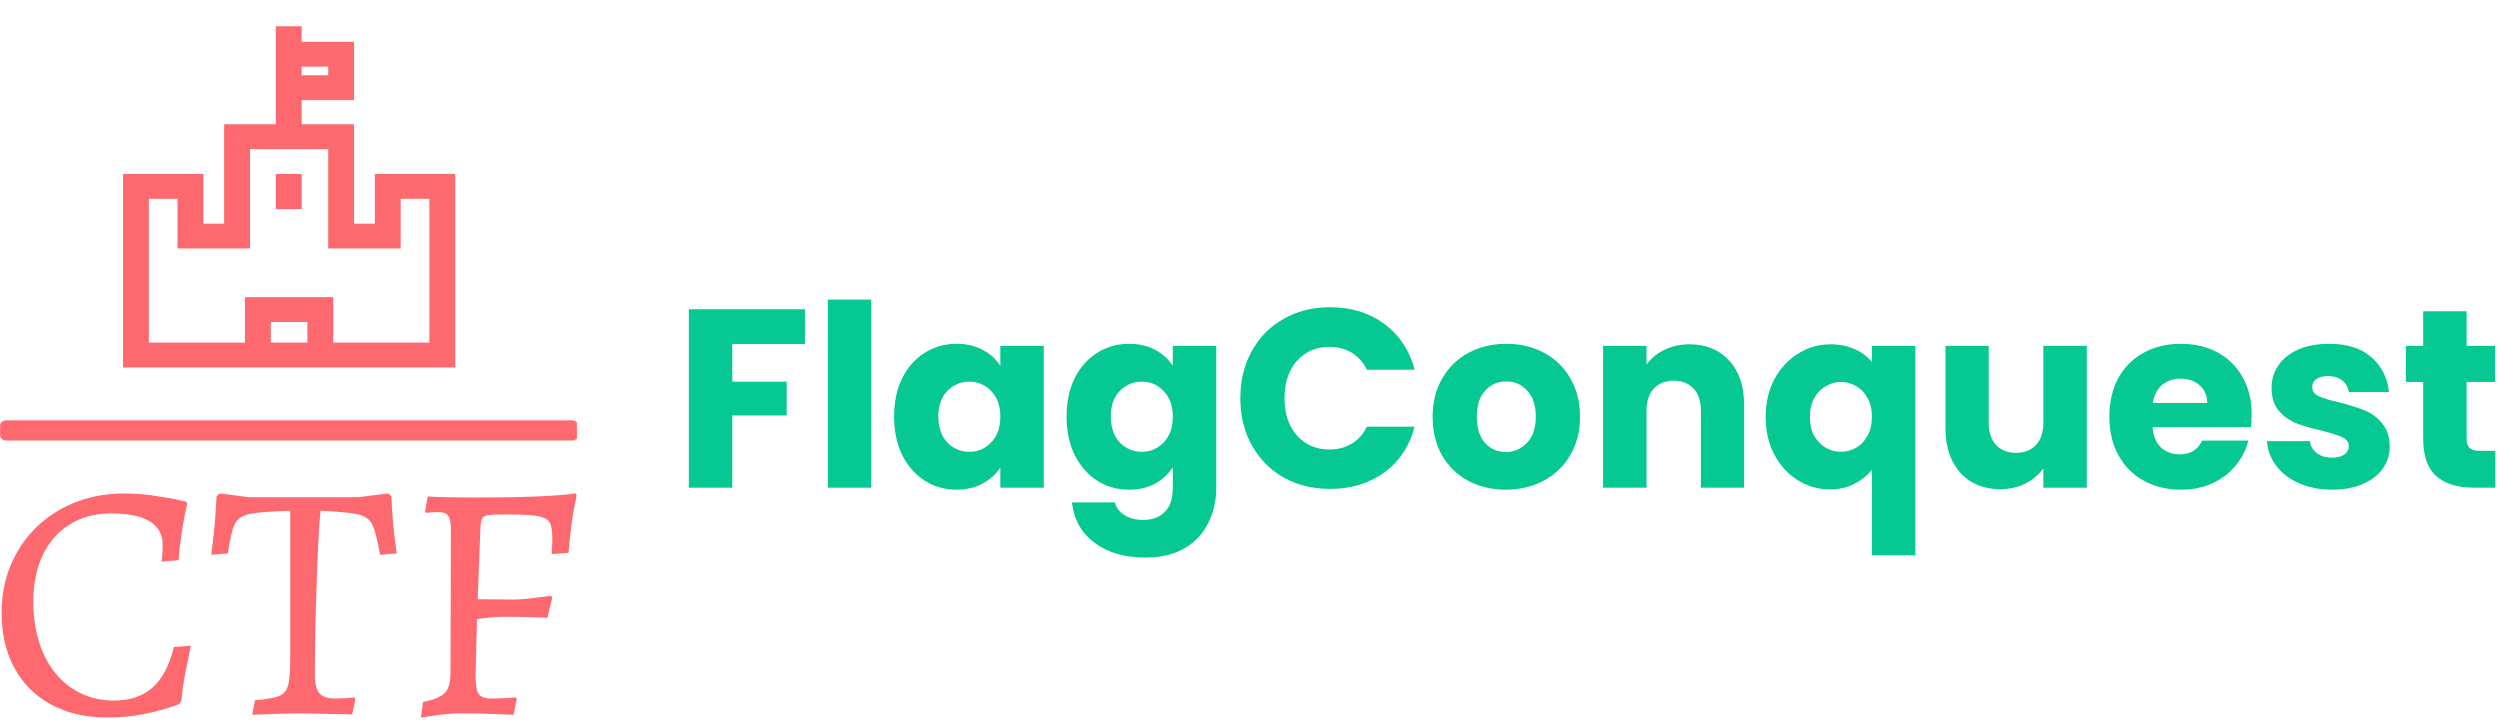 <svg width="364" height="106" viewBox="0 0 364 106" fill="none" xmlns="http://www.w3.org/2000/svg">
<path d="M117.203 45.026V50.095H106.621V55.571H114.539V60.492H106.621V71H100.294V45.026H117.203ZM126.855 43.62V71H120.528V43.62H126.855ZM130.182 60.64C130.182 58.519 130.577 56.656 131.366 55.053C132.18 53.45 133.278 52.216 134.659 51.353C136.041 50.49 137.582 50.058 139.284 50.058C140.74 50.058 142.01 50.354 143.095 50.946C144.205 51.538 145.056 52.315 145.648 53.277V50.354H151.975V71H145.648V68.077C145.032 69.039 144.168 69.816 143.058 70.408C141.973 71 140.703 71.296 139.247 71.296C137.57 71.296 136.041 70.864 134.659 70.001C133.278 69.113 132.18 67.867 131.366 66.264C130.577 64.636 130.182 62.761 130.182 60.64ZM145.648 60.677C145.648 59.098 145.204 57.853 144.316 56.94C143.453 56.027 142.392 55.571 141.134 55.571C139.876 55.571 138.803 56.027 137.915 56.94C137.052 57.828 136.62 59.061 136.62 60.64C136.62 62.219 137.052 63.477 137.915 64.414C138.803 65.327 139.876 65.783 141.134 65.783C142.392 65.783 143.453 65.327 144.316 64.414C145.204 63.501 145.648 62.256 145.648 60.677ZM164.397 50.058C165.852 50.058 167.122 50.354 168.208 50.946C169.318 51.538 170.169 52.315 170.761 53.277V50.354H177.088V70.963C177.088 72.862 176.705 74.577 175.941 76.106C175.201 77.66 174.054 78.893 172.5 79.806C170.97 80.719 169.059 81.175 166.765 81.175C163.706 81.175 161.227 80.447 159.328 78.992C157.428 77.561 156.343 75.613 156.072 73.146H162.325C162.522 73.935 162.991 74.552 163.731 74.996C164.471 75.465 165.383 75.699 166.469 75.699C167.776 75.699 168.812 75.317 169.577 74.552C170.366 73.812 170.761 72.616 170.761 70.963V68.04C170.144 69.002 169.293 69.791 168.208 70.408C167.122 71 165.852 71.296 164.397 71.296C162.695 71.296 161.153 70.864 159.772 70.001C158.39 69.113 157.293 67.867 156.479 66.264C155.689 64.636 155.295 62.761 155.295 60.64C155.295 58.519 155.689 56.656 156.479 55.053C157.293 53.45 158.39 52.216 159.772 51.353C161.153 50.49 162.695 50.058 164.397 50.058ZM170.761 60.677C170.761 59.098 170.317 57.853 169.429 56.94C168.565 56.027 167.505 55.571 166.247 55.571C164.989 55.571 163.916 56.027 163.028 56.94C162.164 57.828 161.733 59.061 161.733 60.64C161.733 62.219 162.164 63.477 163.028 64.414C163.916 65.327 164.989 65.783 166.247 65.783C167.505 65.783 168.565 65.327 169.429 64.414C170.317 63.501 170.761 62.256 170.761 60.677ZM180.592 57.976C180.592 55.411 181.147 53.129 182.257 51.131C183.367 49.108 184.909 47.542 186.882 46.432C188.88 45.297 191.137 44.73 193.653 44.73C196.736 44.73 199.376 45.544 201.571 47.172C203.766 48.8 205.234 51.02 205.974 53.832H199.018C198.5 52.747 197.76 51.92 196.798 51.353C195.861 50.786 194.788 50.502 193.579 50.502C191.63 50.502 190.052 51.18 188.843 52.537C187.634 53.894 187.03 55.707 187.03 57.976C187.03 60.245 187.634 62.058 188.843 63.415C190.052 64.772 191.63 65.45 193.579 65.45C194.788 65.45 195.861 65.166 196.798 64.599C197.76 64.032 198.5 63.205 199.018 62.12H205.974C205.234 64.932 203.766 67.152 201.571 68.78C199.376 70.383 196.736 71.185 193.653 71.185C191.137 71.185 188.88 70.63 186.882 69.52C184.909 68.385 183.367 66.819 182.257 64.821C181.147 62.823 180.592 60.541 180.592 57.976ZM219.247 71.296C217.224 71.296 215.399 70.864 213.771 70.001C212.167 69.138 210.897 67.904 209.96 66.301C209.047 64.698 208.591 62.823 208.591 60.677C208.591 58.556 209.059 56.693 209.997 55.09C210.934 53.462 212.217 52.216 213.845 51.353C215.473 50.49 217.298 50.058 219.321 50.058C221.343 50.058 223.169 50.49 224.797 51.353C226.425 52.216 227.707 53.462 228.645 55.09C229.582 56.693 230.051 58.556 230.051 60.677C230.051 62.798 229.57 64.673 228.608 66.301C227.67 67.904 226.375 69.138 224.723 70.001C223.095 70.864 221.269 71.296 219.247 71.296ZM219.247 65.82C220.455 65.82 221.479 65.376 222.318 64.488C223.181 63.6 223.613 62.33 223.613 60.677C223.613 59.024 223.193 57.754 222.355 56.866C221.541 55.978 220.529 55.534 219.321 55.534C218.087 55.534 217.064 55.978 216.25 56.866C215.436 57.729 215.029 59 215.029 60.677C215.029 62.33 215.423 63.6 216.213 64.488C217.027 65.376 218.038 65.82 219.247 65.82ZM245.987 50.132C248.405 50.132 250.329 50.921 251.759 52.5C253.215 54.054 253.942 56.2 253.942 58.938V71H247.652V59.789C247.652 58.408 247.295 57.335 246.579 56.57C245.864 55.805 244.902 55.423 243.693 55.423C242.485 55.423 241.523 55.805 240.807 56.57C240.092 57.335 239.734 58.408 239.734 59.789V71H233.407V50.354H239.734V53.092C240.376 52.179 241.239 51.464 242.324 50.946C243.41 50.403 244.631 50.132 245.987 50.132ZM257.081 60.714C257.081 58.667 257.5 56.841 258.339 55.238C259.202 53.635 260.349 52.389 261.78 51.501C263.235 50.588 264.814 50.132 266.516 50.132C267.823 50.132 268.995 50.366 270.031 50.835C271.067 51.279 271.906 51.908 272.547 52.722V50.354H278.874V80.842H272.547V68.41C271.832 69.273 270.956 69.964 269.92 70.482C268.909 71 267.749 71.259 266.442 71.259C264.765 71.259 263.211 70.815 261.78 69.927C260.349 69.039 259.202 67.793 258.339 66.19C257.5 64.587 257.081 62.761 257.081 60.714ZM272.547 60.677C272.547 59.567 272.325 58.642 271.881 57.902C271.462 57.137 270.907 56.57 270.216 56.2C269.525 55.805 268.798 55.608 268.033 55.608C267.293 55.608 266.578 55.805 265.887 56.2C265.196 56.57 264.629 57.137 264.185 57.902C263.741 58.667 263.519 59.604 263.519 60.714C263.519 61.824 263.741 62.761 264.185 63.526C264.629 64.266 265.196 64.833 265.887 65.228C266.578 65.598 267.293 65.783 268.033 65.783C268.773 65.783 269.488 65.598 270.179 65.228C270.894 64.833 271.462 64.254 271.881 63.489C272.325 62.724 272.547 61.787 272.547 60.677ZM303.838 50.354V71H297.511V68.188C296.87 69.101 295.994 69.841 294.884 70.408C293.799 70.951 292.59 71.222 291.258 71.222C289.68 71.222 288.286 70.877 287.077 70.186C285.869 69.471 284.931 68.447 284.265 67.115C283.599 65.783 283.266 64.217 283.266 62.416V50.354H289.556V61.565C289.556 62.946 289.914 64.019 290.629 64.784C291.345 65.549 292.307 65.931 293.515 65.931C294.749 65.931 295.723 65.549 296.438 64.784C297.154 64.019 297.511 62.946 297.511 61.565V50.354H303.838ZM327.845 60.344C327.845 60.936 327.808 61.553 327.734 62.194H313.415C313.514 63.477 313.921 64.463 314.636 65.154C315.376 65.82 316.276 66.153 317.337 66.153C318.916 66.153 320.013 65.487 320.63 64.155H327.364C327.019 65.512 326.39 66.733 325.477 67.818C324.589 68.903 323.467 69.754 322.11 70.371C320.753 70.988 319.236 71.296 317.559 71.296C315.536 71.296 313.736 70.864 312.157 70.001C310.578 69.138 309.345 67.904 308.457 66.301C307.569 64.698 307.125 62.823 307.125 60.677C307.125 58.531 307.557 56.656 308.42 55.053C309.308 53.45 310.541 52.216 312.12 51.353C313.699 50.49 315.512 50.058 317.559 50.058C319.557 50.058 321.333 50.477 322.887 51.316C324.441 52.155 325.65 53.351 326.513 54.905C327.401 56.459 327.845 58.272 327.845 60.344ZM321.37 58.679C321.37 57.594 321 56.73 320.26 56.089C319.52 55.448 318.595 55.127 317.485 55.127C316.424 55.127 315.524 55.435 314.784 56.052C314.069 56.669 313.625 57.544 313.452 58.679H321.37ZM339.582 71.296C337.781 71.296 336.178 70.988 334.772 70.371C333.366 69.754 332.256 68.916 331.442 67.855C330.628 66.77 330.171 65.561 330.073 64.229H336.326C336.4 64.944 336.733 65.524 337.325 65.968C337.917 66.412 338.644 66.634 339.508 66.634C340.297 66.634 340.901 66.486 341.321 66.19C341.765 65.869 341.987 65.462 341.987 64.969C341.987 64.377 341.678 63.945 341.062 63.674C340.445 63.378 339.446 63.057 338.065 62.712C336.585 62.367 335.351 62.009 334.365 61.639C333.378 61.244 332.527 60.64 331.812 59.826C331.096 58.987 330.739 57.865 330.739 56.459C330.739 55.275 331.059 54.202 331.701 53.24C332.367 52.253 333.329 51.476 334.587 50.909C335.869 50.342 337.386 50.058 339.138 50.058C341.728 50.058 343.763 50.699 345.243 51.982C346.747 53.265 347.611 54.967 347.833 57.088H341.987C341.888 56.373 341.567 55.805 341.025 55.386C340.507 54.967 339.816 54.757 338.953 54.757C338.213 54.757 337.645 54.905 337.251 55.201C336.856 55.472 336.659 55.855 336.659 56.348C336.659 56.94 336.967 57.384 337.584 57.68C338.225 57.976 339.212 58.272 340.544 58.568C342.073 58.963 343.319 59.357 344.281 59.752C345.243 60.122 346.081 60.739 346.797 61.602C347.537 62.441 347.919 63.575 347.944 65.006C347.944 66.215 347.598 67.3 346.908 68.262C346.242 69.199 345.267 69.939 343.985 70.482C342.727 71.025 341.259 71.296 339.582 71.296ZM363.322 65.635V71H360.103C357.809 71 356.02 70.445 354.738 69.335C353.455 68.2 352.814 66.363 352.814 63.822V55.608H350.298V50.354H352.814V45.322H359.141V50.354H363.285V55.608H359.141V63.896C359.141 64.513 359.289 64.957 359.585 65.228C359.881 65.499 360.374 65.635 361.065 65.635H363.322Z" fill="#06C892"/>
<g clip-path="url(#clip0_0_1)">
<g clip-path="url(#clip1_0_1)">
<g clip-path="url(#clip2_0_1)">
<g clip-path="url(#clip3_0_1)">
<path d="M83.333 61.202H0.86C0.395 61.202 0.019 61.564 0.019 62.011V63.334C0.019 63.781 0.395 64.144 0.86 64.144H83.333C83.798 64.144 84.174 63.781 84.174 63.334V62.011C84.174 61.564 83.798 61.202 83.333 61.202Z" fill="#FD696E"/>
<g clip-path="url(#clip4_0_1)">
<g clip-path="url(#clip5_0_1)">
<g clip-path="url(#clip6_0_1)">
<g clip-path="url(#clip7_0_1)">
<path d="M15.575 104.467C12.496 104.467 9.794 103.842 7.468 102.592C5.142 101.342 3.356 99.572 2.111 97.281C0.859 94.998 0.233 92.31 0.233 89.217C0.233 85.927 1.003 82.956 2.542 80.304C4.081 77.659 6.213 75.586 8.935 74.086C11.651 72.592 14.72 71.845 18.14 71.845C19.406 71.845 20.699 71.934 22.019 72.112C23.333 72.296 24.445 72.477 25.354 72.654C26.258 72.839 26.829 72.964 27.068 73.029L27.273 73.326C27.205 73.523 27.096 74 26.945 74.757C26.788 75.514 26.617 76.501 26.432 77.718C26.24 78.935 26.093 80.219 25.991 81.567L23.528 81.765C23.562 81.6 23.596 81.294 23.63 80.847C23.665 80.406 23.682 79.906 23.682 79.347C23.682 76.287 21.168 74.757 16.139 74.757C13.882 74.757 11.898 75.283 10.187 76.336C8.477 77.389 7.16 78.876 6.237 80.798C5.313 82.726 4.851 84.989 4.851 87.589C4.851 90.451 5.34 92.968 6.319 95.14C7.29 97.311 8.665 98.996 10.444 100.193C12.223 101.398 14.275 102 16.601 102C18.927 102 20.802 101.365 22.225 100.095C23.641 98.831 24.674 96.867 25.324 94.202L27.787 94.004C27.684 94.498 27.462 95.59 27.119 97.281C26.777 98.979 26.538 100.568 26.401 102.049L26.093 102.493C26.093 102.526 25.573 102.714 24.534 103.056C23.487 103.405 22.187 103.727 20.634 104.023C19.074 104.319 17.388 104.467 15.575 104.467ZM36.714 104.072L37.125 101.95C38.835 101.819 40.015 101.611 40.665 101.328C41.315 101.052 41.743 100.542 41.948 99.799C42.153 99.061 42.256 97.755 42.256 95.88V74.362C39.348 74.461 37.371 74.615 36.324 74.826C35.285 75.043 34.577 75.52 34.2 76.257C33.824 77.001 33.482 78.442 33.174 80.581L30.762 80.778C31.173 77.652 31.43 74.806 31.532 72.24L31.994 71.845L36.253 72.388H52.159L56.52 71.845L56.982 72.24C57.084 74.938 57.341 77.718 57.751 80.581L55.34 80.778C54.964 78.606 54.587 77.142 54.211 76.385C53.835 75.629 53.168 75.135 52.21 74.905C51.252 74.675 49.405 74.494 46.668 74.362C46.463 76.336 46.275 79.824 46.104 84.825C45.933 89.826 45.847 94.334 45.847 98.347C45.847 99.565 46.07 100.427 46.514 100.934C46.959 101.447 47.712 101.703 48.772 101.703C49.798 101.703 50.739 101.654 51.594 101.555L51.748 101.753L51.286 104.023L49.593 103.974L43.744 103.875C41.862 103.875 39.519 103.941 36.714 104.072ZM61.281 104.467L61.599 102.197C63.166 101.901 64.223 101.463 64.77 100.884C65.318 100.312 65.591 99.335 65.591 97.953L65.653 77.225C65.653 76.172 65.523 75.464 65.263 75.102C65.01 74.74 64.504 74.559 63.744 74.559C63.402 74.559 63.06 74.576 62.718 74.609C62.376 74.642 62.14 74.658 62.01 74.658L61.897 74.461L62.267 72.289C62.704 72.322 63.601 72.355 64.955 72.388C66.31 72.421 67.787 72.437 69.388 72.437C76.134 72.437 80.94 72.24 83.806 71.845L83.96 72.141C83.933 72.339 83.841 72.799 83.683 73.523C83.526 74.247 83.362 75.25 83.191 76.534C83.02 77.817 82.883 79.133 82.78 80.482L80.328 80.679C80.328 80.515 80.341 80.202 80.369 79.742C80.403 79.281 80.42 78.837 80.42 78.409C80.42 77.257 80.276 76.458 79.989 76.01C79.701 75.57 79.113 75.273 78.224 75.122C77.328 74.977 75.768 74.905 73.544 74.905C72.347 74.905 71.53 74.938 71.092 75.004C70.64 75.069 70.346 75.224 70.209 75.468C70.079 75.718 69.994 76.172 69.953 76.83L69.552 87.243L74.827 87.293C75.477 87.293 76.438 87.217 77.711 87.065C78.969 86.921 79.804 86.815 80.215 86.75L80.42 86.996L79.701 89.957C79.264 89.925 78.436 89.892 77.218 89.859C76.007 89.826 74.735 89.809 73.401 89.809C72.128 89.809 70.808 89.925 69.44 90.155L69.245 98.347C69.245 99.697 69.395 100.591 69.696 101.032C70.004 101.48 70.603 101.703 71.492 101.703C72.176 101.703 72.888 101.68 73.626 101.634C74.359 101.582 74.865 101.555 75.145 101.555L75.238 101.753L74.776 104.072C74.228 104.04 73.213 104 71.728 103.954C70.243 103.901 68.711 103.875 67.131 103.875C66.07 103.875 64.924 103.957 63.693 104.122C62.468 104.286 61.664 104.401 61.281 104.467Z" fill="#FD696E"/>
</g>
</g>
</g>
</g>
<g clip-path="url(#clip8_0_1)">
<g clip-path="url(#clip9_0_1)">
<path d="M43.921 25.327H40.16V30.452H43.921V25.327Z" fill="#FD696E"/>
<path d="M48.521 53.501H66.278V25.327H54.575V32.562H51.548V18.093H43.921V14.576H51.548V6.086H43.921V3.825H40.16V18.093H32.639V32.562H29.611V25.327H17.915V53.501H48.521ZM47.787 9.703V10.959H43.921V9.703H47.787ZM39.433 49.883V46.881H44.76V49.883H39.433ZM21.676 49.883V28.945H25.851V36.179H36.4V21.71H47.787V36.179H58.336V28.945H62.517V49.883H48.521V43.263H35.672V49.883H21.676Z" fill="#FD696E"/>
</g>
</g>
</g>
</g>
</g>
</g>
<defs>
<clipPath id="clip0_0_1">
<rect width="84" height="106" fill="white"/>
</clipPath>
<clipPath id="clip1_0_1">
<rect width="84.586" height="111.464" fill="white" transform="translate(-0.197 3.645)"/>
</clipPath>
<clipPath id="clip2_0_1">
<rect width="84.156" height="111.104" fill="white" transform="translate(0.019 3.825)"/>
</clipPath>
<clipPath id="clip3_0_1">
<rect width="84.156" height="111.104" fill="white" transform="translate(0.019 3.825)"/>
</clipPath>
<clipPath id="clip4_0_1">
<rect width="83.737" height="43.084" fill="white" transform="translate(0.228 71.845)"/>
</clipPath>
<clipPath id="clip5_0_1">
<rect width="83.737" height="43.084" fill="white" transform="translate(0.228 71.845)"/>
</clipPath>
<clipPath id="clip6_0_1">
<rect width="83.737" height="32.622" fill="white" transform="translate(0.228 71.845)"/>
</clipPath>
<clipPath id="clip7_0_1">
<rect width="83.737" height="32.622" fill="white" transform="translate(0.228 71.845)"/>
</clipPath>
<clipPath id="clip8_0_1">
<rect width="51.75" height="49.676" fill="white" transform="translate(16.222 3.825)"/>
</clipPath>
<clipPath id="clip9_0_1">
<rect width="48.362" height="49.676" fill="white" transform="translate(17.915 3.825)"/>
</clipPath>
</defs>
</svg>

